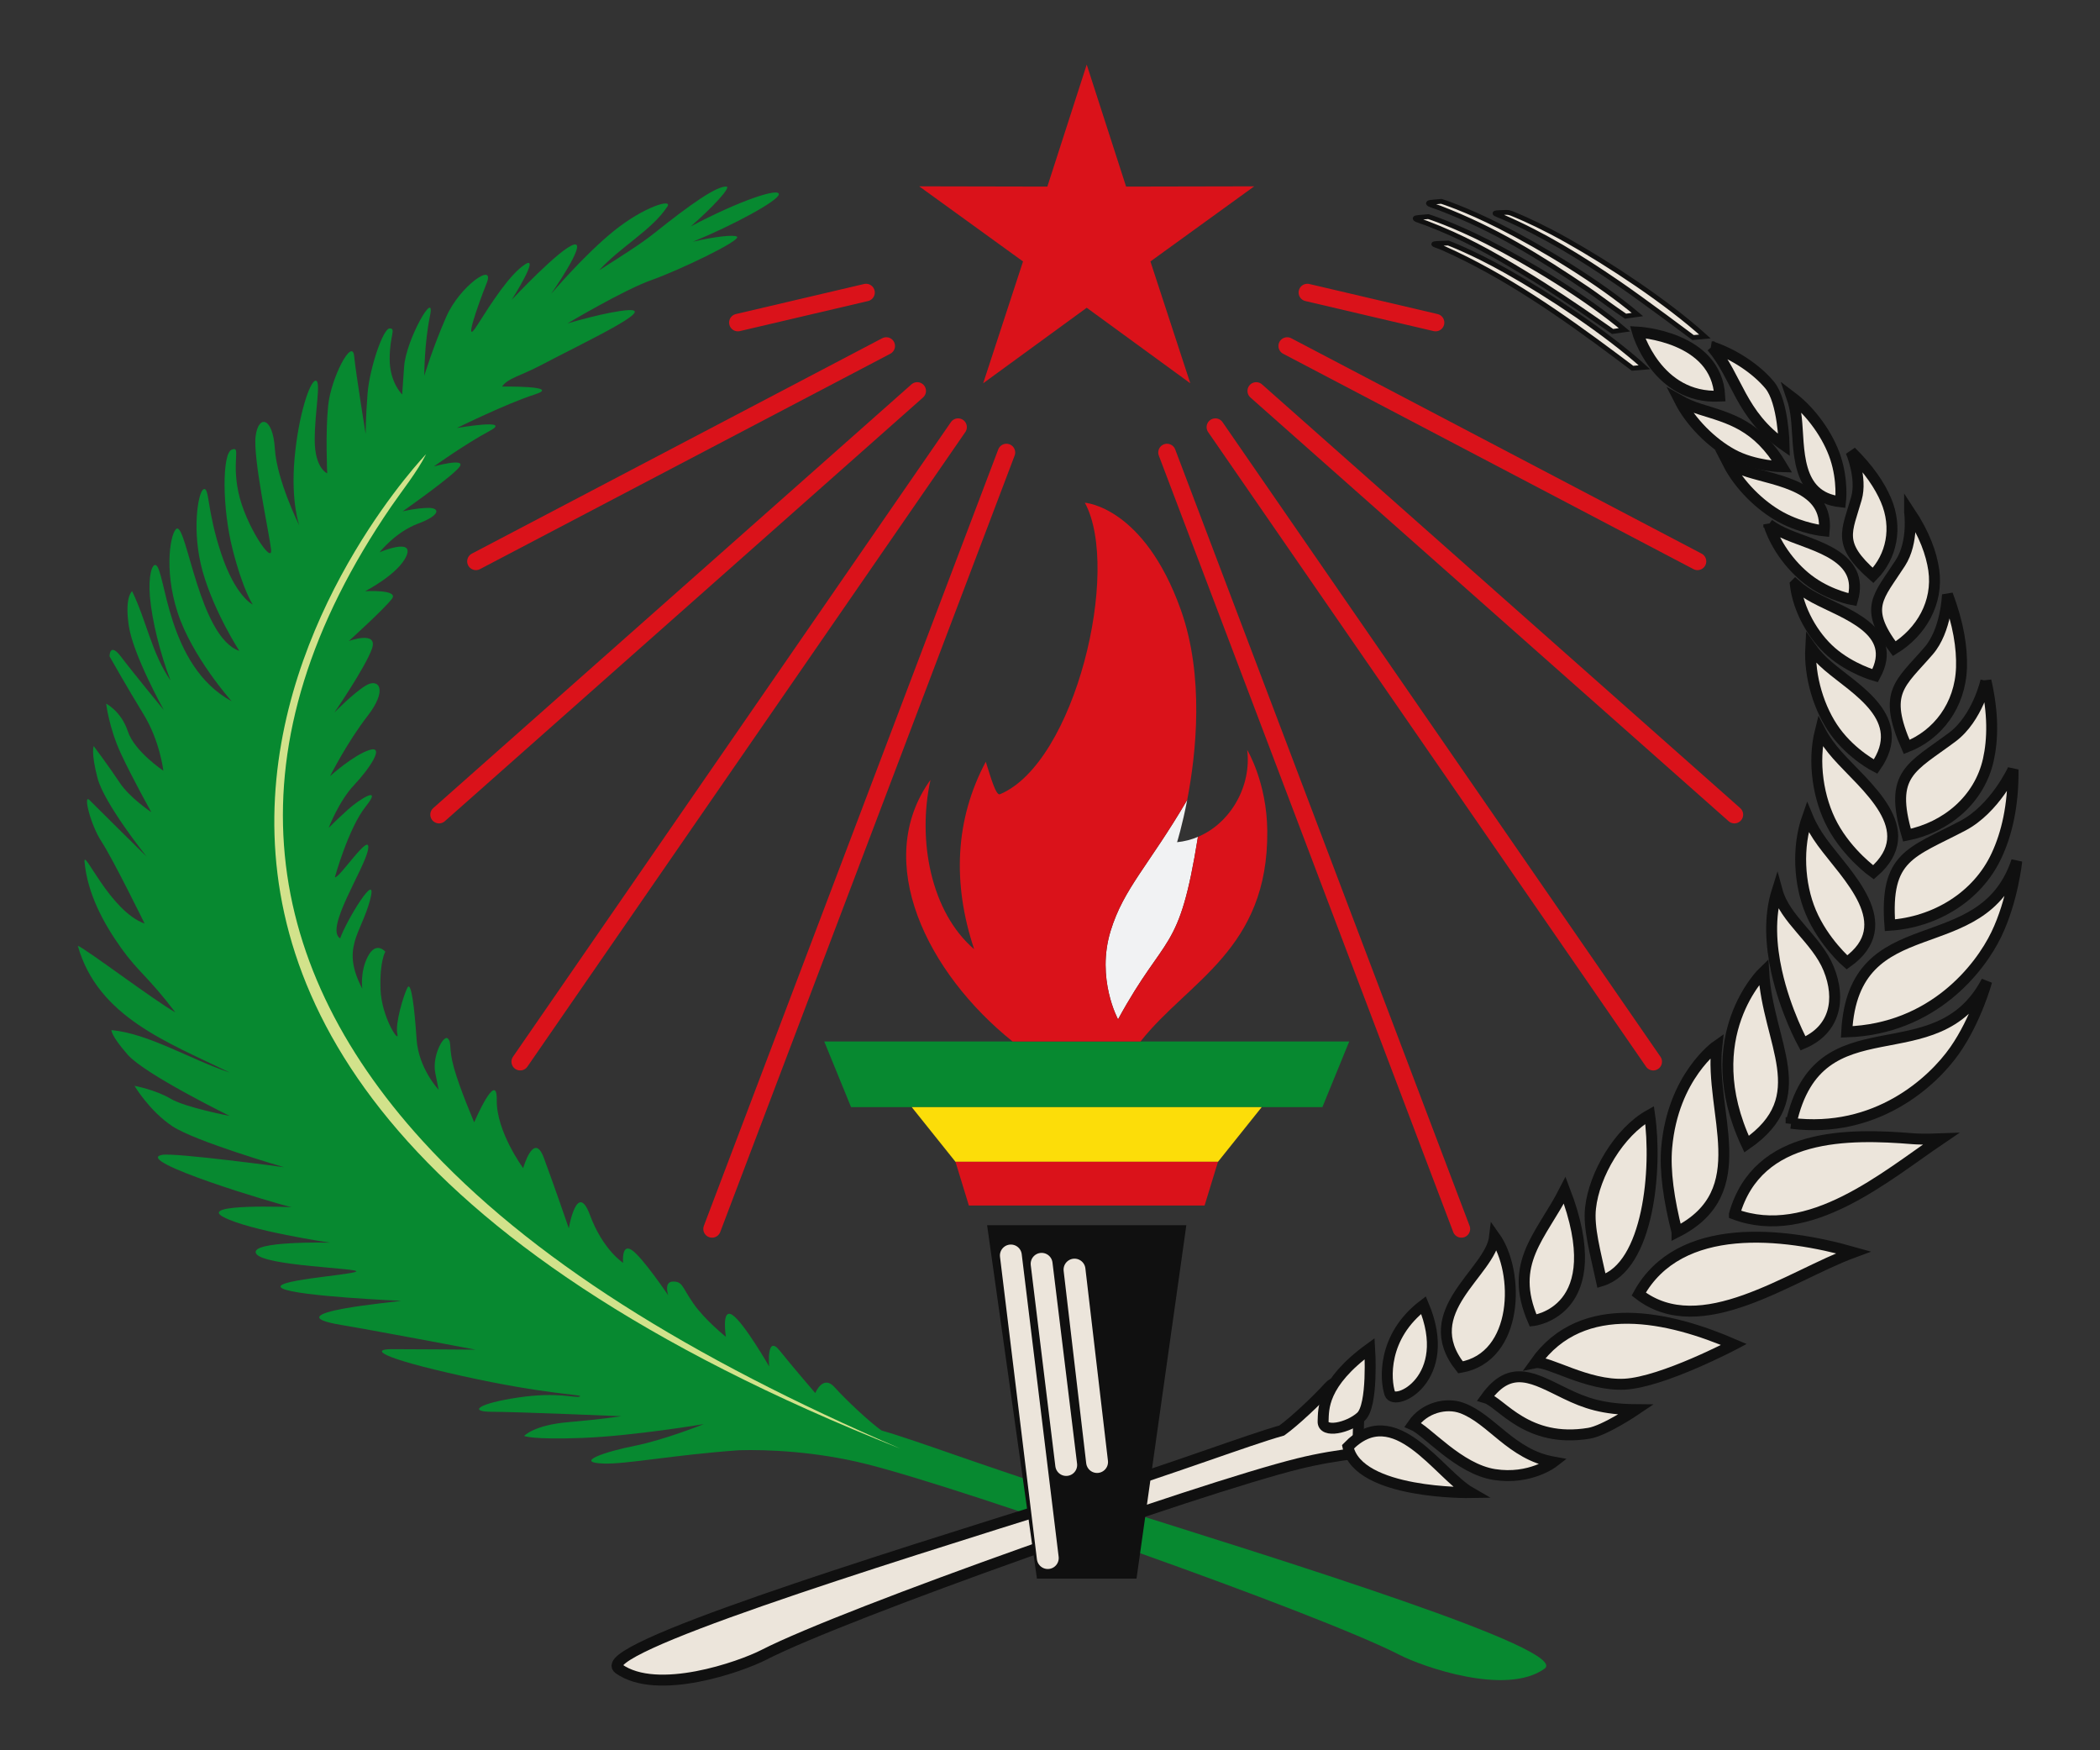 <?xml version="1.0" encoding="UTF-8" standalone="no"?>
<!-- Creator: CorelDRAW 2018 (64-Bit Evaluation Version) -->

<svg
   xml:space="preserve"
   width="480"
   height="400"
   version="1.1"
   style="clip-rule:evenodd;fill-rule:evenodd;image-rendering:optimizeQuality;shape-rendering:geometricPrecision;text-rendering:geometricPrecision"
   viewBox="0 0 480 400"
   id="svg1088"
   sodipodi:docname="Ethiopian_Peoples'_Revolutionary_Party.svg"
   inkscape:version="1.1 (c68e22c387, 2021-05-23)"
   xmlns:inkscape="http://www.inkscape.org/namespaces/inkscape"
   xmlns:sodipodi="http://sodipodi.sourceforge.net/DTD/sodipodi-0.dtd"
   xmlns="http://www.w3.org/2000/svg"
   xmlns:svg="http://www.w3.org/2000/svg"><rect x="0" y="0" width="480" height="400" fill="#333333" stroke="none"/><sodipodi:namedview
   id="namedview1090"
   pagecolor="#ffffff"
   bordercolor="#999999"
   borderopacity="1"
   inkscape:pageshadow="0"
   inkscape:pageopacity="0"
   inkscape:pagecheckerboard="0"
   showgrid="false"
   fit-margin-top="0"
   fit-margin-left="0"
   fit-margin-right="0"
   fit-margin-bottom="0"
   inkscape:zoom="1.1375"
   inkscape:cx="240"
   inkscape:cy="200"
   inkscape:window-width="1366"
   inkscape:window-height="705"
   inkscape:window-x="-8"
   inkscape:window-y="-8"
   inkscape:window-maximized="1"
   inkscape:current-layer="Layer_x0020_1"
   showguides="false" />
 <defs
   id="defs960"><style
     type="text/css"
     id="style958">
   <![CDATA[
    .str0 {stroke:#ED3237;stroke-width:4;stroke-linecap:round;stroke-miterlimit:2.613}
    .str1 {stroke:#C4C4C4;stroke-width:5;stroke-linecap:round;stroke-miterlimit:2.613}
    .fil2 {fill:none}
    .fil6 {fill:#E6E7E8}
    .fil5 {fill:#373435}
    .fil3 {fill:#FFF212}
    .fil4 {fill:#ED3237}
    .fil1 {fill:#E59A37}
    .fil7 {fill:#D2E28B}
    .fil0 {fill:#00A859}
   ]]>
  </style></defs>
 <g
   id="Layer_x0020_1"
   inkscape:label="Layer 1"
   inkscape:groupmode="layer"
   transform="translate(-19.39,-61.8)">
  <path
   class="fil0"
   d="m 188.284,393.232 c -14.98,1.07 -25.71,3.21 -30.87,3.04 -7.02,-0.22 0.22,-2.7 7.03,-4.05 6.81,-1.35 15.81,-4.96 15.81,-4.96 0,0 -16.03,2.7 -27.67,3.15 -11.64,0.46 -13.39,-0.45 -13.39,-0.45 0,0 2.19,-2.48 10.1,-3.15 7.9,-0.68 12.08,-1.36 12.08,-1.36 0,0 -24.05,-1.01 -29.54,-1.01 -5.49,0 -3.18,-1.91 6.04,-3.27 9.22,-1.35 12.95,0.23 14.05,-0.22 1.1,-0.45 -7.52,-0.4 -26.85,-4.68 -19.32,-4.28 -20.81,-6.14 -16.19,-6.14 4.61,0 19.21,0.11 19.21,0.11 0,0 -24.48,-4.62 -30.63,-5.63 -16.76,-2.77 13.14,-5.32 13.61,-5.53 0,0 -23.61,-1.01 -27.12,-2.81 -3.51,-1.81 15.05,-3.02 16.8,-3.84 1.75,-0.81 -21.3,-1.24 -22.84,-4.17 -1.54,-2.93 16.91,-2.47 16.91,-2.47 0,0 -18.45,-2.71 -24.38,-5.87 -5.93,-3.15 15.6,-2.25 15.6,-2.25 -3.18,-0.61 -36.42,-10.61 -29.65,-11.94 2.85,-0.57 27.89,2.81 27.89,2.81 0,0 -20.21,-5.86 -25.48,-9.35 -5.27,-3.49 -8.67,-9.24 -8.67,-9.24 0,0 4.83,0.9 8.23,2.93 3.41,2.03 13.51,3.94 13.51,3.94 0,0 -19.32,-9.47 -23.28,-13.97 -3.95,-4.51 -3.73,-5.64 -3.73,-5.64 8.57,0.8 18.15,6.77 27.01,9.69 -14.08,-6.89 -30.1,-12.64 -34.7,-28.96 1.73,0.61 17.6,12.6 22.29,15.21 -6.27,-8.23 -8.41,-9.15 -12.31,-14.59 -4.31,-6.02 -7.77,-12.69 -8.44,-19.78 -0.32,-3.42 5.73,11.2 13.73,14.09 0,0 -7.23,-14.74 -9.82,-18.69 -2.59,-3.94 -4.3,-11.11 -2.77,-9.53 1.54,1.58 13.03,12.89 13.03,12.89 0,0 -9.67,-12.06 -11.2,-17.92 -1.54,-5.86 -0.88,-7.32 -0.88,-7.32 0,0 3.62,4.84 5.93,8.34 2.3,3.49 7.24,6.76 7.24,6.76 0,0 -4.17,-7.44 -6.91,-13.3 -2.75,-5.86 -3.41,-11.49 -3.41,-11.49 0,0 3.41,1.69 4.95,6.31 1.53,4.62 8.12,9.01 8.12,9.01 0,0 -0.77,-6.76 -4.5,-12.85 -3.73,-6.08 -7.8,-13.29 -7.8,-13.29 0,0 0,-3.38 2.64,0.11 2.63,3.49 9.77,12.17 9.77,12.17 0,0 -7.03,-12.62 -8.01,-19.27 -0.99,-6.65 0.76,-7.89 0.76,-7.89 3.29,6.74 4.48,14.22 8.79,20.4 -2.37,-6.05 -4.27,-13.82 -4.72,-19.16 -0.4,-4.82 0.5,-7.53 1.33,-7.21 2.27,0.88 2.37,22.99 17.35,31.11 0,0 -9.06,-10.14 -12.35,-20.29 -3.3,-10.14 -1.48,-18.71 -0.17,-19.16 2.29,-0.78 5.16,24.83 14.28,27.95 0,0 -5.71,-8.79 -8.35,-18.03 -2.63,-9.24 -1.09,-18.48 0.22,-18.93 1.32,-0.45 0.66,4.73 3.96,14.65 3.29,9.92 7.24,11.72 7.24,11.72 0,0 -2.19,-3.16 -4.61,-12.62 -2.41,-9.47 -2.41,-21.87 -0.22,-22.77 2.2,-0.9 0,2.26 1.54,9.69 1.54,7.44 7.91,16.91 7.47,13.08 -0.44,-3.84 -4.18,-20.96 -3.52,-25.92 0.66,-4.96 3.96,-4.29 4.39,2.93 0.44,7.21 5.6,17.58 5.6,17.58 0,0 -1.98,-5.41 -1.1,-15.33 0.88,-9.92 3.52,-17.81 4.83,-17.81 1.32,0 -0.22,6.99 -0.22,13.53 0,6.53 2.86,7.66 2.86,7.66 0,0 -0.44,-9.24 0.22,-15.55 0.66,-6.31 5.49,-15.55 5.93,-11.27 0.44,4.28 2.63,17.8 2.63,17.8 0,0 0,-3.6 0.44,-9.24 0.44,-5.63 3.52,-14.87 5.05,-14.87 1.54,0 0,1.58 0,6.98 0,5.41 2.86,8.12 2.86,8.12 l 0.44,-6.31 c 0.44,-6.31 7.24,-18.03 5.93,-11.72 -1.32,6.31 -1.32,13.75 -1.32,13.75 0,0 1.98,-6.54 5.05,-13.53 3.08,-6.98 11.2,-12.62 9.22,-7.66 -1.97,4.96 -5.49,14.87 -2.19,9.69 3.29,-5.18 7.47,-11.72 10.98,-13.97 3.51,-2.26 -3.07,8.11 -3.07,8.11 0,0 11.19,-11.95 14.27,-12.62 3.07,-0.68 -5.27,11.27 -5.27,11.27 0,0 7.52,-8.88 14.38,-14.41 6.85,-5.51 13.45,-7.46 12.19,-5.54 -3.47,5.33 -10.81,9.26 -15.6,14.58 4.63,-2.98 9.31,-5.87 12.47,-8.39 8.55,-6.83 14.39,-10.9 16.64,-10.76 1.14,0.07 -3.09,4.69 -8.17,9.11 11.2,-5.94 20.38,-8.97 20.14,-7.31 -0.21,1.47 -10.28,6.97 -19.64,10.8 4.92,-1.16 9.46,-1.67 10.08,-1.15 1.04,0.85 -13.17,7.66 -19.54,9.91 -6.37,2.26 -19.22,9.92 -19.22,9.92 0,0 9.22,-2.75 13.84,-3.04 6.62,-0.43 -9.27,7 -20.13,12.7 -4.36,2.29 -7.44,2.89 -8.64,4.77 0,0 13.83,-0.23 7.46,1.8 -6.37,2.03 -17.79,7.66 -17.79,7.66 0,0 12.96,-2.25 7.47,0.68 -5.49,2.93 -12.74,8.11 -12.74,8.11 0,0 7.25,-2.03 5.93,0 -1.31,2.03 -13.06,10.26 -13.06,10.26 0,0 3.29,-0.79 5.93,-0.79 2.63,0 2.74,1.69 -2.42,3.6 -5.16,1.92 -8.78,6.54 -8.78,6.54 0,0 7.9,-3.38 6.15,0.79 -1.76,4.17 -9.45,8.11 -9.45,8.11 0,0 7.69,-0.45 6.15,1.69 -1.54,2.14 -9.88,9.69 -9.88,9.69 0,0 6.8,-2.48 5.27,1.81 -1.54,4.28 -8.57,14.53 -8.57,14.53 0,0 4.39,-4.51 7.25,-6.2 2.85,-1.69 5.05,0.9 0.33,6.99 -4.72,6.09 -8.57,13.75 -8.57,13.75 0,0 5.38,-4.85 9.01,-5.97 3.62,-1.13 0,4.28 -3.51,8 -3.52,3.72 -5.82,9.8 -5.82,9.8 0,0 1.64,-1.69 4.39,-4.17 2.74,-2.48 8.03,-5.67 4.07,-0.71 -3.95,4.96 -7.04,16.15 -7.04,16.15 0.89,0.51 8.41,-10.99 7.58,-6.31 -0.78,4.38 -9.99,18.16 -6.37,20.29 1.37,-4.01 8.88,-16.35 6.81,-8.68 -2.09,7.72 -6.67,10.84 -1.76,20.17 0,0 -0.55,-3.94 1.32,-7.43 1.86,-3.5 3.95,-1.02 3.95,-1.02 0,0 -1.32,2.14 -1.1,8.57 0.22,6.42 4.39,12.62 3.85,10.25 -0.55,-2.36 1.42,-8.9 2.3,-10.59 0.88,-1.69 1.65,4.96 2.09,11.72 0.44,6.76 5.05,11.61 5.05,11.61 l -0.77,-3.84 c -0.77,-3.83 1.87,-8.79 2.85,-7.88 0.99,0.9 0.11,2.02 1.43,6.76 1.32,4.73 4.61,12.39 4.61,12.39 0,0 5.27,-12.28 5.16,-5.07 -0.11,7.22 6.04,15.55 6.04,15.55 0,0 2.42,-8.56 4.72,-2.36 2.31,6.2 5.71,16.11 5.71,16.11 0,0 1.87,-11.04 4.83,-3.04 2.97,8 7.58,10.93 7.58,10.93 0,0 -0.44,-4.51 1.97,-2.93 2.42,1.58 8.35,10.37 8.35,10.37 0,0 -1.1,-3.16 1.1,-3.16 2.19,0 1.97,1.13 4.61,4.96 2.64,3.83 7.47,7.67 7.47,7.67 0,0 -1.1,-6.76 1.53,-4.96 2.64,1.8 8.35,11.72 8.35,11.72 0,0 -0.66,-7.44 2.41,-3.61 3.08,3.84 8.13,9.7 8.13,9.7 0,0 1.76,-4.29 4.39,-1.36 2.64,2.93 7.91,7.89 10.76,9.92 7.85,2.2 24.39,8.55 46.57,15.5 47.32,14.8 110.96,34.63 104.98,38.93 -8.78,6.31 -27.89,-0.45 -33.16,-3.16 -18.62,-9.55 -99.24,-38.01 -122.19,-43.69 -11.23,-2.78 -22.21,-3.27 -28.8,-3.07 z"
   id="path963"
   style="fill:#078930;fill-opacity:1"
   sodipodi:nodetypes="ccscccccscscscccccscccccscccccccccccccccccccccccccccccccccccccccccccsccssscssccsscscccccccccccccccccccccccscscccsccccsccccscccccccccccccccsscccccccccccccsscccccccccccc" />
  <g
   id="_942194832"
   style="fill:#c0bab2;fill-opacity:1;stroke:#101010;stroke-width:1.1;stroke-miterlimit:4;stroke-dasharray:none;stroke-opacity:1"
   transform="translate(21.462,14.762)">
   
   <g
   id="g1041"
   style="fill:#c0bab2;fill-opacity:1;stroke:#101010;stroke-width:1.1;stroke-miterlimit:4;stroke-dasharray:none;stroke-opacity:1">
    <g
   id="g1037"
   style="fill:#c0bab2;fill-opacity:1;stroke:#101010;stroke-width:1.8;stroke-miterlimit:4;stroke-dasharray:none;stroke-opacity:1">
     
     
     
     
     
     
     
     
     
     
     
     
     
     
     
     
     
     
     
     
     
     
     
     
     
     
     
     
     
     
     
     
     
     
     
    </g>
    <g
   id="g27851"
   style="fill:#ece5db;fill-opacity:1;stroke:#101010;stroke-width:2.5;stroke-miterlimit:4;stroke-dasharray:none;stroke-opacity:1"><path
     class="fil1"
     d="m 308.98,361.96 c -1.66,1.95 -2.93,3.44 -2.93,3.44 0,0 -1.76,-4.29 -4.39,-1.36 -2.64,2.93 -7.91,7.89 -10.76,9.92 -7.85,2.2 -24.39,8.55 -46.57,15.5 -47.32,14.8 -110.96,34.63 -104.98,38.93 8.78,6.31 27.89,-0.45 33.16,-3.16 18.62,-9.55 99.24,-38.01 122.19,-43.69 4.68,-1.16 9.32,-1.92 13.62,-2.4 0.03,-5.21 0.22,-10.98 0.66,-17.18 z"
     id="path965"
     style="clip-rule:evenodd;fill:#ece5db;fill-opacity:1;fill-rule:evenodd;stroke:#101010;stroke-width:2.5;stroke-miterlimit:4;stroke-dasharray:none;stroke-opacity:1;image-rendering:optimizeQuality;shape-rendering:geometricPrecision;text-rendering:geometricPrecision" /><path
     class="fil1"
     d="m 311,355.24 c -11,8.02 -10.53,13.84 -10.65,16.63 -0.11,2.79 5.8,1.51 8.64,-1.05 2.84,-2.56 2.01,-15.58 2.01,-15.58 z"
     id="path967"
     style="clip-rule:evenodd;fill:#ece5db;fill-opacity:1;fill-rule:evenodd;stroke:#101010;stroke-width:2.5;stroke-miterlimit:4;stroke-dasharray:none;stroke-opacity:1;image-rendering:optimizeQuality;shape-rendering:geometricPrecision;text-rendering:geometricPrecision" /><path
     class="fil1"
     d="m 323.3,345.29 c -9.46,7.21 -8.75,17.1 -7.69,20.24 1.07,3.14 14.79,-3.37 7.69,-20.24 z"
     id="path969"
     style="clip-rule:evenodd;fill:#ece5db;fill-opacity:1;fill-rule:evenodd;stroke:#101010;stroke-width:2.5;stroke-miterlimit:4;stroke-dasharray:none;stroke-opacity:1;image-rendering:optimizeQuality;shape-rendering:geometricPrecision;text-rendering:geometricPrecision" /><path
     class="fil1"
     d="m 306.03,377.68 c 2.25,10.93 28.04,10.47 28.04,10.47 -7.34,-4.21 -17.35,-21.52 -28.04,-10.47 z"
     id="path971"
     style="clip-rule:evenodd;fill:#ece5db;fill-opacity:1;fill-rule:evenodd;stroke:#101010;stroke-width:2.5;stroke-miterlimit:4;stroke-dasharray:none;stroke-opacity:1;image-rendering:optimizeQuality;shape-rendering:geometricPrecision;text-rendering:geometricPrecision" /><path
     class="fil1"
     d="m 320.82,372.62 c 3.31,1.4 10.52,10.12 18.69,11.4 8.16,1.28 13.48,-2.85 13.48,-2.85 -9.67,-1.73 -14.17,-9.9 -20.95,-12.36 -3.52,-1.29 -8.53,-0.13 -11.22,3.81 z"
     id="path973"
     style="clip-rule:evenodd;fill:#ece5db;fill-opacity:1;fill-rule:evenodd;stroke:#101010;stroke-width:2.5;stroke-miterlimit:4;stroke-dasharray:none;stroke-opacity:1;image-rendering:optimizeQuality;shape-rendering:geometricPrecision;text-rendering:geometricPrecision" /><path
     class="fil1"
     d="m 331.76,359.53 c -10.21,-12.86 6.87,-21.6 7.8,-29.88 5.76,8.07 5.55,27.58 -7.8,29.88 z"
     id="path975"
     style="clip-rule:evenodd;fill:#ece5db;fill-opacity:1;fill-rule:evenodd;stroke:#101010;stroke-width:2.5;stroke-miterlimit:4;stroke-dasharray:none;stroke-opacity:1;image-rendering:optimizeQuality;shape-rendering:geometricPrecision;text-rendering:geometricPrecision" /><path
     class="fil1"
     d="m 337.55,366.51 c 3.52,1.05 9.41,10.43 23.58,8.08 3.61,-0.6 10.72,-5.4 10.72,-5.4 -7.6,-0.06 -11.6,-1.5 -16.02,-3.63 -7.22,-3.48 -12.51,-7.04 -18.28,0.95 z"
     id="path977"
     style="clip-rule:evenodd;fill:#ece5db;fill-opacity:1;fill-rule:evenodd;stroke:#101010;stroke-width:2.5;stroke-miterlimit:4;stroke-dasharray:none;stroke-opacity:1;image-rendering:optimizeQuality;shape-rendering:geometricPrecision;text-rendering:geometricPrecision" /><path
     class="fil1"
     d="m 348.84,358.48 c 2.84,-0.58 11.83,5.35 20.46,4.89 8.64,-0.47 24.96,-9.07 24.96,-9.07 -14.74,-6.36 -34.63,-11.01 -45.42,4.18 z"
     id="path979"
     style="clip-rule:evenodd;fill:#ece5db;fill-opacity:1;fill-rule:evenodd;stroke:#101010;stroke-width:2.5;stroke-miterlimit:4;stroke-dasharray:none;stroke-opacity:1;image-rendering:optimizeQuality;shape-rendering:geometricPrecision;text-rendering:geometricPrecision" /><path
     class="fil1"
     d="m 355.58,319.05 c -5.39,10.56 -12.97,16.54 -7.22,29.78 0,0 17.86,-1.98 7.22,-29.78 z"
     id="path981"
     style="clip-rule:evenodd;fill:#ece5db;fill-opacity:1;fill-rule:evenodd;stroke:#101010;stroke-width:2.5;stroke-miterlimit:4;stroke-dasharray:none;stroke-opacity:1;image-rendering:optimizeQuality;shape-rendering:geometricPrecision;text-rendering:geometricPrecision" /><path
     class="fil1"
     d="m 372.49,342.78 c 14.16,11 34.43,-4.15 49.09,-9.54 -16.02,-4.55 -39.81,-7.29 -49.09,9.54 z"
     id="path983"
     style="clip-rule:evenodd;fill:#ece5db;fill-opacity:1;fill-rule:evenodd;stroke:#101010;stroke-width:2.5;stroke-miterlimit:4;stroke-dasharray:none;stroke-opacity:1;image-rendering:optimizeQuality;shape-rendering:geometricPrecision;text-rendering:geometricPrecision" /><path
     class="fil1"
     d="m 363.98,339.75 c 10.8,-3.29 12.77,-25.66 11,-37.91 -6.99,3.89 -12.67,13.62 -13.5,21.26 -0.51,4.5 1.09,10.13 2.5,16.65 z"
     id="path985"
     style="clip-rule:evenodd;fill:#ece5db;fill-opacity:1;fill-rule:evenodd;stroke:#101010;stroke-width:2.5;stroke-miterlimit:4;stroke-dasharray:none;stroke-opacity:1;image-rendering:optimizeQuality;shape-rendering:geometricPrecision;text-rendering:geometricPrecision" /><path
     class="fil1"
     d="m 394.37,324.51 c 17.11,6.4 34.55,-8.66 47.19,-17.21 0,0 -4.11,0.16 -6.34,-0.02 -14.72,-1.2 -35.51,-1.54 -40.85,17.23 z"
     id="path987"
     style="clip-rule:evenodd;fill:#ece5db;fill-opacity:1;fill-rule:evenodd;stroke:#101010;stroke-width:2.5;stroke-miterlimit:4;stroke-dasharray:none;stroke-opacity:1;image-rendering:optimizeQuality;shape-rendering:geometricPrecision;text-rendering:geometricPrecision" /><path
     class="fil1"
     d="m 381.24,328.58 c 18.13,-9.22 7.34,-27.2 9.11,-42.56 0,0 -10.02,6.95 -11.46,23.26 -0.47,5.35 0.48,11.92 2.35,19.3 z"
     id="path989"
     style="clip-rule:evenodd;fill:#ece5db;fill-opacity:1;fill-rule:evenodd;stroke:#101010;stroke-width:2.5;stroke-miterlimit:4;stroke-dasharray:none;stroke-opacity:1;image-rendering:optimizeQuality;shape-rendering:geometricPrecision;text-rendering:geometricPrecision" /><path
     class="fil1"
     d="m 397.15,308.52 c 15.71,-10.88 4.82,-22.98 3.9,-39.43 0,0 -15.45,14.75 -3.9,39.43 z"
     id="path991"
     style="clip-rule:evenodd;fill:#ece5db;fill-opacity:1;fill-rule:evenodd;stroke:#101010;stroke-width:2.5;stroke-miterlimit:4;stroke-dasharray:none;stroke-opacity:1;image-rendering:optimizeQuality;shape-rendering:geometricPrecision;text-rendering:geometricPrecision" /><path
     class="fil1"
     d="m 407.32,303.75 c 19.52,2.44 32.41,-9.54 37.38,-16.63 4.97,-7.1 7.33,-15.82 7.33,-15.82 -11.62,22.11 -38.41,3.86 -44.71,32.45 z"
     id="path993"
     style="clip-rule:evenodd;fill:#ece5db;fill-opacity:1;fill-rule:evenodd;stroke:#101010;stroke-width:2.5;stroke-miterlimit:4;stroke-dasharray:none;stroke-opacity:1;image-rendering:optimizeQuality;shape-rendering:geometricPrecision;text-rendering:geometricPrecision" /><path
     class="fil1"
     d="m 404.13,250.6 c -1.89,5.98 -1.41,12.59 -0.12,18.44 2.02,9.16 6.03,16.45 6.03,16.45 7.36,-3.13 8.7,-10.11 5.87,-17.06 -2.78,-6.82 -9.97,-11.17 -11.78,-17.83 z"
     id="path995"
     style="clip-rule:evenodd;fill:#ece5db;fill-opacity:1;fill-rule:evenodd;stroke:#101010;stroke-width:2.5;stroke-miterlimit:4;stroke-dasharray:none;stroke-opacity:1;image-rendering:optimizeQuality;shape-rendering:geometricPrecision;text-rendering:geometricPrecision" /><path
     class="fil1"
     d="m 420.03,282.86 c 19.66,-0.65 30.45,-14.5 34.2,-22.28 3.75,-7.78 4.67,-16.77 4.67,-16.77 -7.88,23.65 -37.29,9.84 -38.87,39.05 z"
     id="path997"
     style="clip-rule:evenodd;fill:#ece5db;fill-opacity:1;fill-rule:evenodd;stroke:#101010;stroke-width:2.5;stroke-miterlimit:4;stroke-dasharray:none;stroke-opacity:1;image-rendering:optimizeQuality;shape-rendering:geometricPrecision;text-rendering:geometricPrecision" /><path
     class="fil1"
     d="m 411.09,233.72 c -2.41,6.79 -2,15.32 0.75,21.8 2.91,6.84 8.25,11.46 8.25,11.46 12.21,-8.69 -0.11,-19.8 -5.69,-27.48 -1.31,-1.8 -2.46,-3.72 -3.31,-5.78 z"
     id="path1007"
     style="clip-rule:evenodd;fill:#ece5db;fill-opacity:1;fill-rule:evenodd;stroke:#101010;stroke-width:2.5;stroke-miterlimit:4;stroke-dasharray:none;stroke-opacity:1;image-rendering:optimizeQuality;shape-rendering:geometricPrecision;text-rendering:geometricPrecision" /><path
     class="fil1"
     d="m 458.05,222.9 c 0.09,8.39 -1.49,14.75 -3.72,19.57 -4.42,9.6 -14.2,15.33 -24.43,16.02 -1.17,-15.86 4.82,-16.52 16.68,-22.75 7.34,-3.86 11.47,-12.84 11.47,-12.84 z"
     id="path1009"
     style="clip-rule:evenodd;fill:#ece5db;fill-opacity:1;fill-rule:evenodd;stroke:#101010;stroke-width:2.5;stroke-miterlimit:4;stroke-dasharray:none;stroke-opacity:1;image-rendering:optimizeQuality;shape-rendering:geometricPrecision;text-rendering:geometricPrecision" /><path
     class="fil1"
     d="m 451.85,202.61 c 1.74,7.55 1.58,13.46 0.56,18.05 -2.05,9.16 -9.63,15.45 -18.6,17.24 -4.17,-14.14 1.03,-15.43 10.36,-22.41 5.78,-4.32 7.68,-12.88 7.68,-12.88 z"
     id="path1011"
     style="clip-rule:evenodd;fill:#ece5db;fill-opacity:1;fill-rule:evenodd;stroke:#101010;stroke-width:2.5;stroke-miterlimit:4;stroke-dasharray:none;stroke-opacity:1;image-rendering:optimizeQuality;shape-rendering:geometricPrecision;text-rendering:geometricPrecision" /><path
     class="fil1"
     d="m 413.99,214.11 c -1.75,6.99 -0.53,15.44 2.84,21.64 3.55,6.53 9.31,10.64 9.31,10.64 11.32,-9.79 -2.01,-19.7 -8.3,-26.82 -1.48,-1.67 -2.82,-3.48 -3.85,-5.46 z"
     id="path1013"
     style="clip-rule:evenodd;fill:#ece5db;fill-opacity:1;fill-rule:evenodd;stroke:#101010;stroke-width:2.5;stroke-miterlimit:4;stroke-dasharray:none;stroke-opacity:1;image-rendering:optimizeQuality;shape-rendering:geometricPrecision;text-rendering:geometricPrecision" /><path
     class="fil1"
     d="m 443.06,182.91 c 2.57,6.78 3.34,12.27 3.21,16.65 -0.27,8.72 -5.49,15.45 -12.53,18.19 -5.56,-12.6 -1.51,-14.41 5.03,-21.99 4.05,-4.69 4.29,-12.85 4.29,-12.85 z"
     id="path1015"
     style="clip-rule:evenodd;fill:#ece5db;fill-opacity:1;fill-rule:evenodd;stroke:#101010;stroke-width:2.5;stroke-miterlimit:4;stroke-dasharray:none;stroke-opacity:1;image-rendering:optimizeQuality;shape-rendering:geometricPrecision;text-rendering:geometricPrecision" /><path
     class="fil1"
     d="m 411.81,195 c -0.37,6.71 1.92,14.2 5.61,19.24 3.89,5.31 9.21,8 9.21,8 7.74,-11.04 -4.64,-17.63 -10.85,-22.97 -1.46,-1.25 -2.83,-2.65 -3.97,-4.27 z"
     id="path1017"
     style="clip-rule:evenodd;fill:#ece5db;fill-opacity:1;fill-rule:evenodd;stroke:#101010;stroke-width:2.5;stroke-miterlimit:4;stroke-dasharray:none;stroke-opacity:1;image-rendering:optimizeQuality;shape-rendering:geometricPrecision;text-rendering:geometricPrecision" /><path
     class="fil1"
     d="m 434.4,163.96 c 3.43,5.17 4.99,9.63 5.53,13.34 1.06,7.41 -2.83,14.19 -9.03,17.99 -7.13,-9.44 -3.6,-11.82 1.4,-19.6 3.1,-4.81 2.1,-11.73 2.1,-11.73 z"
     id="path1019"
     style="clip-rule:evenodd;fill:#ece5db;fill-opacity:1;fill-rule:evenodd;stroke:#101010;stroke-width:2.5;stroke-miterlimit:4;stroke-dasharray:none;stroke-opacity:1;image-rendering:optimizeQuality;shape-rendering:geometricPrecision;text-rendering:geometricPrecision" /><path
     class="fil1"
     d="m 408.29,180.65 c 0.67,5.7 3.98,11.68 8.25,15.4 4.51,3.91 9.98,5.41 9.98,5.41 5.69,-10.42 -7.08,-14.18 -13.81,-17.79 -1.57,-0.84 -3.08,-1.83 -4.42,-3.02 z"
     id="path1021"
     style="clip-rule:evenodd;fill:#ece5db;fill-opacity:1;fill-rule:evenodd;stroke:#101010;stroke-width:2.5;stroke-miterlimit:4;stroke-dasharray:none;stroke-opacity:1;image-rendering:optimizeQuality;shape-rendering:geometricPrecision;text-rendering:geometricPrecision" /><path
     class="fil1"
     d="m 421.02,150.24 c 4.15,4.08 6.58,7.81 7.96,11.02 2.76,6.42 1.26,13.01 -2.92,17.29 -8.3,-7.31 -5.98,-9.95 -3.81,-17.59 1.35,-4.72 -1.23,-10.72 -1.23,-10.72 z"
     id="path1023"
     style="clip-rule:evenodd;fill:#ece5db;fill-opacity:1;fill-rule:evenodd;stroke:#101010;stroke-width:2.5;stroke-miterlimit:4;stroke-dasharray:none;stroke-opacity:1;image-rendering:optimizeQuality;shape-rendering:geometricPrecision;text-rendering:geometricPrecision" /><path
     class="fil1"
     d="m 402.23,166.88 c 1.62,5.1 5.51,10.21 9.78,13.19 4.5,3.15 9.36,4.02 9.36,4.02 2.84,-9.9 -8.57,-12.19 -14.87,-14.86 -1.48,-0.63 -2.93,-1.38 -4.27,-2.35 z"
     id="path1025"
     style="clip-rule:evenodd;fill:#ece5db;fill-opacity:1;fill-rule:evenodd;stroke:#101010;stroke-width:2.5;stroke-miterlimit:4;stroke-dasharray:none;stroke-opacity:1;image-rendering:optimizeQuality;shape-rendering:geometricPrecision;text-rendering:geometricPrecision" /><path
     class="fil1"
     d="m 392.88,152.88 c 2.51,4.93 7.27,9.69 12.03,12.29 5.02,2.74 9.98,3.2 9.98,3.2 1.02,-10.12 -10.66,-11.41 -17.37,-13.52 -1.58,-0.5 -3.15,-1.13 -4.64,-1.97 z"
     id="path1027"
     style="clip-rule:evenodd;fill:#ece5db;fill-opacity:1;fill-rule:evenodd;stroke:#101010;stroke-width:2.5;stroke-miterlimit:4;stroke-dasharray:none;stroke-opacity:1;image-rendering:optimizeQuality;shape-rendering:geometricPrecision;text-rendering:geometricPrecision" /><path
     class="fil1"
     d="m 407.49,137.79 c 4.49,3.4 8.33,8.87 9.98,13.89 1.74,5.29 1.15,10.04 1.15,10.04 -10.5,-1.17 -9.36,-12.41 -10.1,-19.16 -0.18,-1.58 -0.48,-3.19 -1.03,-4.77 z"
     id="path1029"
     style="clip-rule:evenodd;fill:#ece5db;fill-opacity:1;fill-rule:evenodd;stroke:#101010;stroke-width:2.5;stroke-miterlimit:4;stroke-dasharray:none;stroke-opacity:1;image-rendering:optimizeQuality;shape-rendering:geometricPrecision;text-rendering:geometricPrecision" /><path
     class="fil1"
     d="m 381.85,138.57 c 2.51,4.93 7.27,9.69 12.03,12.29 5.02,2.75 11.42,2.85 11.42,2.85 -5.72,-9.65 -12.11,-11.06 -18.81,-13.17 -1.58,-0.5 -3.15,-1.13 -4.64,-1.97 z"
     id="path1031"
     style="clip-rule:evenodd;fill:#ece5db;fill-opacity:1;fill-rule:evenodd;stroke:#101010;stroke-width:2.5;stroke-miterlimit:4;stroke-dasharray:none;stroke-opacity:1;image-rendering:optimizeQuality;shape-rendering:geometricPrecision;text-rendering:geometricPrecision" /><path
     class="fil1"
     d="m 389.19,126.29 c 5.17,1.71 10.3,5.19 13.25,8.77 3.1,3.78 3.29,13.73 3.29,13.73 -10.1,-7.06 -10.6,-15.46 -16.54,-22.5 z"
     id="path1033"
     style="clip-rule:evenodd;fill:#ece5db;fill-opacity:1;fill-rule:evenodd;stroke:#101010;stroke-width:2.5;stroke-miterlimit:4;stroke-dasharray:none;stroke-opacity:1;image-rendering:optimizeQuality;shape-rendering:geometricPrecision;text-rendering:geometricPrecision" /><path
     class="fil1"
     d="m 391.01,137.57 c -14.43,0.7 -18.81,-14.65 -18.81,-14.65 0,0 18.1,0.93 18.81,14.65 z"
     id="path1035"
     style="clip-rule:evenodd;fill:#ece5db;fill-opacity:1;fill-rule:evenodd;stroke:#101010;stroke-width:2.5;stroke-miterlimit:4;stroke-dasharray:none;stroke-opacity:1;image-rendering:optimizeQuality;shape-rendering:geometricPrecision;text-rendering:geometricPrecision" /><path
     class="fil1"
     d="m 373.8,130.97 c -8.75,-7.91 -21.9,-16.54 -31.48,-21.92 -8.02,-4.51 -13.35,-6.46 -13.35,-6.46 l -1.85,0.06 c -2.76,0.1 -1.11,0.29 0.69,1.09 14.11,6.28 27.18,15.42 39.54,24.66 1.25,0.93 3.73,2.8 3.73,2.8 z m -1.6,-12.05 C 363.45,111.5 350.29,103.6 340.72,98.76 332.7,94.7 327.37,93.05 327.37,93.05 l -1.79,0.16 c -2.51,0.22 -0.38,0.68 1.52,1.4 12.4,4.76 22.76,11.16 33.78,18.59 1.82,1.23 4.69,3.4 6.63,4.74 1.16,0.8 1.97,1.36 1.97,1.36 z m 15.43,5.02 c -8.75,-7.91 -21.9,-16.54 -31.48,-21.92 -5.23,-2.94 -9.32,-4.79 -11.53,-5.72 -2.12,-0.9 -1.74,-0.74 -4.04,-0.66 -1.86,0.06 -0.6,0.35 0.84,0.97 9.42,4.09 17.69,9.18 26.28,15.05 5.9,4.03 17.21,12.52 17.21,12.52 z m -18.39,-1.53 c -8.75,-7.42 -21.9,-15.32 -31.48,-20.16 -8.02,-4.06 -13.35,-5.71 -13.35,-5.71 l -2.2,0.2 c -2.09,0.18 0.36,0.76 1.8,1.31 8.21,3.13 14.67,6.72 22.23,11.3 6.02,3.65 11.87,7.59 17.56,11.55 0.91,0.63 2.72,1.89 2.72,1.89 z"
     id="path1039"
     style="fill:#ece5db;fill-opacity:1;stroke:#101010;stroke-width:1.1;stroke-miterlimit:4;stroke-dasharray:none;stroke-opacity:1" /></g>
   </g>
  </g>
  <g
   id="_940888992"
   style="fill:#da121a;fill-opacity:1"
   transform="translate(17.784,14.762)">
   <path
   id="line1044"
   style="fill:#da121a;fill-opacity:1;stroke:#da121a;stroke-width:4;stroke-linecap:round;stroke-miterlimit:2.613"
   class="fil2 str0"
   d="M 231.65,150.45 164.36,327.89" />
   <path
   id="line1046"
   style="fill:#da121a;fill-opacity:1;stroke:#da121a;stroke-width:4;stroke-linecap:round;stroke-miterlimit:2.613"
   class="fil2 str0"
   d="M 204.18,126.11 110.39,175.33" />
   <path
   id="line1048"
   style="fill:#da121a;fill-opacity:1;stroke:#da121a;stroke-width:4;stroke-linecap:round;stroke-miterlimit:2.613"
   class="fil2 str0"
   d="M 220.6,144.65 120.51,289.67" />
   <path
   id="line1050"
   style="fill:#da121a;fill-opacity:1;stroke:#da121a;stroke-width:4;stroke-linecap:round;stroke-miterlimit:2.613"
   class="fil2 str0"
   d="M 211.26,136.38 101.96,233.21" />
   <path
   id="line1052"
   style="fill:#da121a;fill-opacity:1;stroke:#da121a;stroke-width:4;stroke-linecap:round;stroke-miterlimit:2.613"
   class="fil2 str0"
   d="m 199.56,113.89 -29.3,6.87" />
   <path
   id="line1054"
   style="fill:#da121a;fill-opacity:1;stroke:#da121a;stroke-width:4;stroke-linecap:round;stroke-miterlimit:2.613"
   class="fil2 str0"
   d="m 268.35,150.45 67.29,177.44" />
   <path
   id="line1056"
   style="fill:#da121a;fill-opacity:1;stroke:#da121a;stroke-width:4;stroke-linecap:round;stroke-miterlimit:2.613"
   class="fil2 str0"
   d="m 295.82,126.11 93.79,49.22" />
   <path
   id="line1058"
   style="fill:#da121a;fill-opacity:1;stroke:#da121a;stroke-width:4;stroke-linecap:round;stroke-miterlimit:2.613"
   class="fil2 str0"
   d="m 279.4,144.65 100.09,145.02" />
   <path
   id="line1060"
   style="fill:#da121a;fill-opacity:1;stroke:#da121a;stroke-width:4;stroke-linecap:round;stroke-miterlimit:2.613"
   class="fil2 str0"
   d="m 288.74,136.38 109.3,96.83" />
   <path
   id="line1062"
   style="fill:#da121a;fill-opacity:1;stroke:#da121a;stroke-width:4;stroke-linecap:round;stroke-miterlimit:2.613"
   class="fil2 str0"
   d="m 300.43,113.89 29.31,6.87" />
  </g>
  <path
   class="fil0"
   d="m 207.784,299.812 c 40.007,0 80.003,0 120,0 l -6.132,15 c -35.912,0 -71.824,0 -107.736,0 z"
   id="path1065"
   style="fill:#078930;fill-opacity:1;stroke-width:1.008" />
  <path
   class="fil3"
   d="m 227.784,314.812 h 80 l -10,12.5 h -60 z"
   id="path1067"
   style="fill:#fcdd09;fill-opacity:1;stroke-width:0.975"
   sodipodi:nodetypes="ccccc" />
  <path
   class="fil4"
   d="m 237.784,327.312 c 19.997,0 40.003,0 60,0 l -3.063,10 c -17.955,0 -35.92,0 -53.874,0 z"
   id="path1069"
   style="fill:#da121a;fill-opacity:1;stroke-width:0.964" />
  <path
   id="polygon1071"
   style="fill:#101010"
   class="fil5"
   d="m 245.014,341.8 h 22.77 22.77 l -11.39,80.772 h -11.38 -11.38 z"
   sodipodi:nodetypes="ccccccc" />
  <path
   class="fil6"
   d="m 290.754,244.612 c -8.87,15.11 -14.51,20.19 -17.5,29.9 -3.37,10.96 1.69,20.24 1.69,20.24 10.96,-20.09 13.95,-14.7 18.26,-41.7 -1.48,0.63 -3.08,1.05 -4.77,1.22 0,0 1.18,-3.76 2.32,-9.66 z"
   id="path1073"
   style="fill:#f1f2f3;fill-opacity:1" />
  <path
   class="fil4"
   d="m 273.254,274.512 c 2.99,-9.71 8.63,-14.79 17.5,-29.9 2.05,-10.65 3.95,-28.28 -1.47,-43.47 -8.44,-23.61 -21.93,-24.45 -21.93,-24.45 8.32,15.25 -2.2,59.43 -19.4,66.62 -0.91,0.38 -2.09,-3.77 -3.24,-7.43 -6.98,13.08 -7.72,27.67 -2.66,42.84 -9.84,-8.41 -13.04,-24.79 -9.98,-38.7 -13.45,18.69 -0.67,44.23 18.76,59.79 l 29.25,-3.7e-4 c 10.88,-13.82 29.23,-20.99 28.97,-48.14 -0.1,-11.14 -4.59,-18.48 -4.59,-18.48 1.02,8.17 -3.71,16.68 -11.26,19.86 -4.31,27 -7.3,21.61 -18.26,41.7 0,0 -5.06,-9.28 -1.69,-20.24 z"
   id="path1075"
   style="fill:#da121a;fill-opacity:1"
   sodipodi:nodetypes="ccccccccccccccc" />
  <path
   id="polygon1077"
   style="fill:#da121a"
   class="fil4"
   d="m 244.114,149.392 9.11,-27.84 -23.73,-17.17 29.29,0.06 9,-27.88 9,27.88 29.29,-0.06 -23.73,17.17 9.11,27.84 -23.67,-17.26 z" />
  <path
   id="line1079"
   style="fill:none;stroke:#ece5db;stroke-width:5;stroke-linecap:round;stroke-miterlimit:2.613"
   class="fil2 str1"
   d="m 250.444,348.722 8.44,69.15" />
  <path
   id="line1081"
   style="fill:none;stroke:#ece5db;stroke-width:5;stroke-linecap:round;stroke-miterlimit:2.613"
   class="fil2 str1"
   d="m 257.473,350.626 5.622,45.974" />
  <path
   id="line1083"
   style="fill:none;stroke:#ece5db;stroke-width:5;stroke-linecap:round;stroke-miterlimit:2.613"
   class="fil2 str1"
   d="m 264.992,351.949 5.158,43.973" />
  <path
   class="fil7"
   d="m 225.194,392.872 c -48.07,-20.74 -84.91,-43.59 -109.35,-70.48 -37.42,-41.17 -44.37,-90.38 -7.02,-144.86 2.42,-3.54 5.93,-7.89 7.96,-11.94 0.04,-0.08 -128.29,133.6 108.41,227.28 z"
   id="path1085" />
 </g>
</svg>
